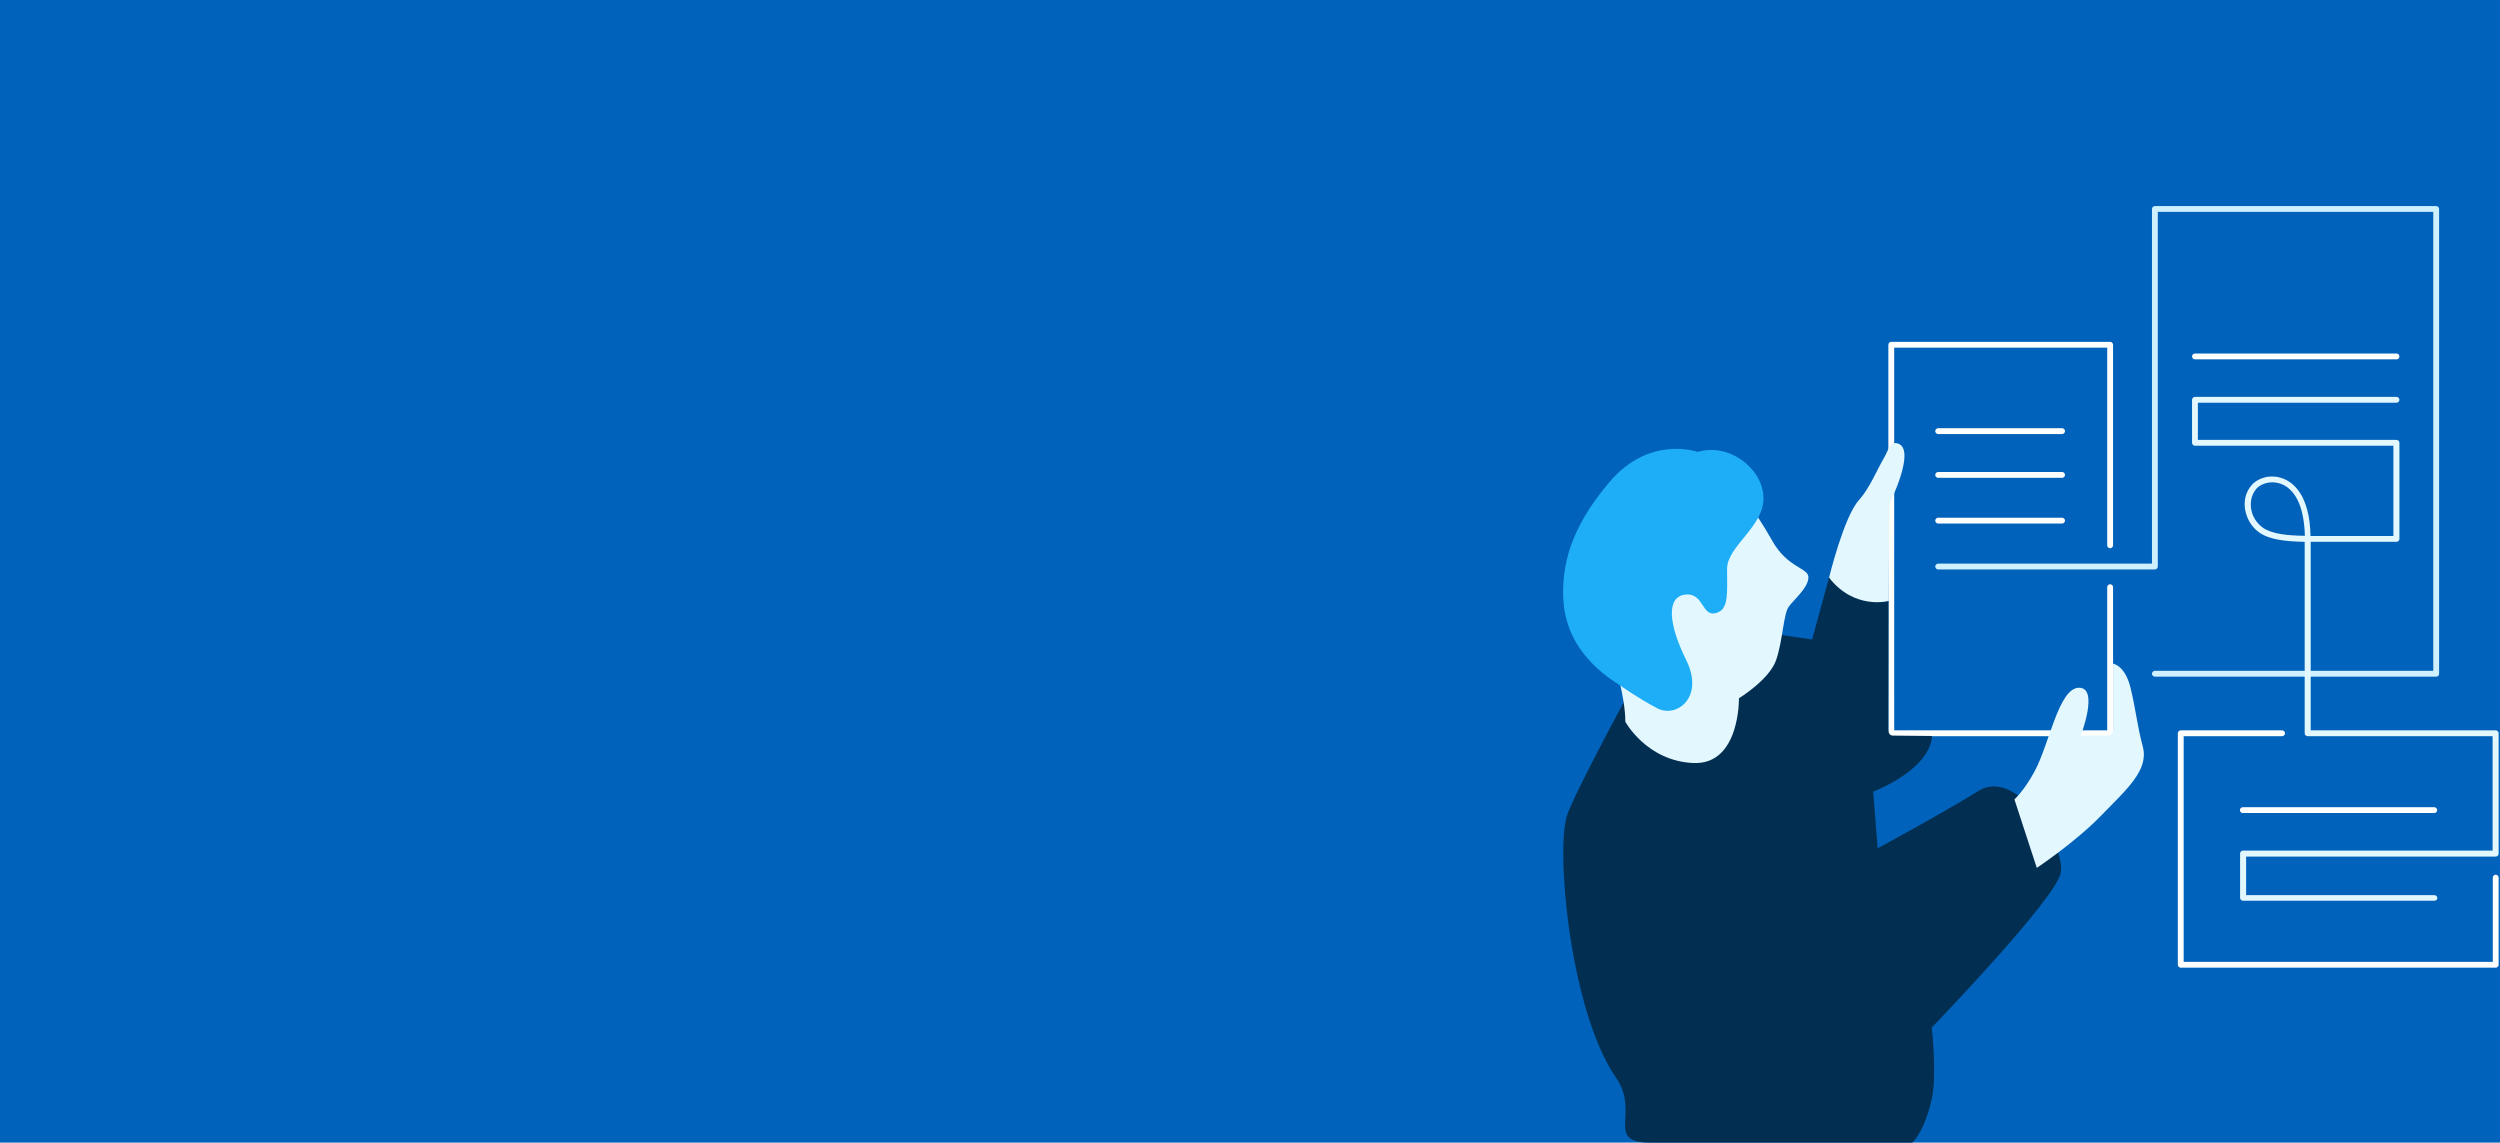 <svg width="1024" height="468" viewBox="0 0 1024 468" fill="none" xmlns="http://www.w3.org/2000/svg">
<rect width="1024" height="468" fill="#0062BA"/>
<path d="M864.312 301.539H774.667C774.029 301.539 773.472 300.981 773.472 300.344V141.214C773.472 140.576 774.029 140.018 774.667 140.018H864.312C864.95 140.018 865.507 140.576 865.507 141.214V223.368C865.507 224.006 864.95 224.564 864.312 224.564C863.675 224.564 863.117 224.006 863.117 223.368V142.409H775.862V299.148H863.117V240.501C863.117 239.863 863.675 239.305 864.312 239.305C864.95 239.305 865.507 239.863 865.507 240.501V300.344C865.507 300.981 865.029 301.539 864.312 301.539Z" fill="white"/>
<path d="M997.863 277.155H882.64C882.002 277.155 881.444 276.598 881.444 275.96C881.444 275.323 882.002 274.765 882.64 274.765H996.668V86.789H883.835V232.054C883.835 232.691 883.277 233.249 882.64 233.249H793.871C793.233 233.249 792.676 232.691 792.676 232.054C792.676 231.416 793.233 230.859 793.871 230.859H881.444V85.594C881.444 84.956 882.002 84.398 882.64 84.398H997.863C998.501 84.398 999.059 84.956 999.059 85.594V275.96C999.059 276.677 998.581 277.155 997.863 277.155Z" fill="#CFF0FF"/>
<path d="M997.067 368.952H918.737C918.099 368.952 917.541 368.394 917.541 367.757V349.589C917.541 348.951 918.099 348.394 918.737 348.394H1020.97V301.539H945.192C944.555 301.539 943.997 300.981 943.997 300.344V221.934C936.506 221.775 929.733 221.137 925.51 218.189C922.243 215.958 920.091 212.292 919.534 208.308C919.055 204.722 920.012 201.296 922.243 198.746C924.633 195.877 929.813 194.045 934.992 195.957C939.136 197.471 946.069 202.571 946.387 219.544C946.945 219.544 947.503 219.544 947.981 219.544H980.333V182.57H899.055C898.417 182.57 897.859 182.012 897.859 181.375V163.764C897.859 163.127 898.417 162.569 899.055 162.569H981.608C982.245 162.569 982.803 163.127 982.803 163.764C982.803 164.402 982.245 164.96 981.608 164.96H900.25V180.179H981.608C982.245 180.179 982.803 180.737 982.803 181.375V220.739C982.803 221.376 982.245 221.934 981.608 221.934H948.061C947.503 221.934 946.945 221.934 946.467 221.934V299.148H1022.25C1022.88 299.148 1023.44 299.706 1023.44 300.344V349.669C1023.44 350.306 1022.88 350.864 1022.25 350.864H920.012V366.641H997.146C997.784 366.641 998.342 367.199 998.342 367.837C998.342 368.474 997.784 368.952 997.067 368.952ZM930.769 197.551C927.98 197.551 925.43 198.746 924.155 200.26C922.402 202.332 921.685 205.041 922.004 207.989C922.402 211.336 924.235 214.284 926.944 216.197C930.61 218.747 937.144 219.384 944.076 219.464C943.917 213.328 942.881 208.308 940.969 204.563C939.295 201.375 936.984 199.144 934.275 198.188C933.08 197.79 931.885 197.551 930.769 197.551Z" fill="#E3F7FF"/>
<path d="M1022.25 396.364H893.238C892.6 396.364 892.042 395.806 892.042 395.168V300.344C892.042 299.706 892.6 299.148 893.238 299.148H934.753C935.391 299.148 935.948 299.706 935.948 300.344C935.948 300.981 935.391 301.539 934.753 301.539H894.433V393.973H1021.05V359.47C1021.05 358.832 1021.61 358.274 1022.25 358.274C1022.88 358.274 1023.44 358.832 1023.44 359.47V395.168C1023.44 395.806 1022.88 396.364 1022.25 396.364Z" fill="white"/>
<path d="M981.688 147.19H899.055C898.417 147.19 897.859 146.632 897.859 145.995C897.859 145.357 898.417 144.799 899.055 144.799H981.608C982.245 144.799 982.803 145.357 982.803 145.995C982.803 146.632 982.325 147.19 981.688 147.19Z" fill="white"/>
<path d="M844.63 177.789H793.871C793.233 177.789 792.676 177.231 792.676 176.593C792.676 175.956 793.233 175.398 793.871 175.398H844.63C845.267 175.398 845.825 175.956 845.825 176.593C845.825 177.231 845.267 177.789 844.63 177.789Z" fill="white"/>
<path d="M844.63 195.718H793.871C793.233 195.718 792.676 195.16 792.676 194.522C792.676 193.885 793.233 193.327 793.871 193.327H844.63C845.267 193.327 845.825 193.885 845.825 194.522C845.825 195.16 845.267 195.718 844.63 195.718Z" fill="white"/>
<path d="M844.63 214.444H793.871C793.233 214.444 792.676 213.886 792.676 213.248C792.676 212.611 793.233 212.053 793.871 212.053H844.63C845.267 212.053 845.825 212.611 845.825 213.248C845.825 213.886 845.267 214.444 844.63 214.444Z" fill="white"/>
<path d="M749.168 236.676C749.168 236.676 755.224 211.575 761.519 204.722C765.663 200.18 768.77 192.53 771.878 187.192C773.472 184.482 774.029 180.976 776.898 181.534C785.504 183.207 773.87 206.475 773.87 206.475L773.551 246.238L760.961 255.641L749.168 236.676Z" fill="#E3F7FF"/>
<path d="M671.714 275.402C671.714 275.402 647.092 320.265 642.072 333.333C636.972 346.401 642.789 413.814 661.993 441.545C671.794 455.649 657.292 468 675.778 468C694.265 468 783.273 468 783.273 468C783.273 468 788.054 464.095 791.241 450.23C793.473 440.429 791.241 420.906 791.241 420.906C791.241 420.906 841.921 368.394 844.072 357.557C846.224 346.72 826.303 314.129 810.445 323.93C794.588 333.731 769.089 347.437 769.089 347.437L767.256 324.249C767.256 324.249 790.285 315.643 791.401 301.459C791.401 301.459 776.579 301.3 775.384 301.3C774.189 301.3 773.472 300.423 773.472 298.989C773.472 297.555 773.551 246.158 773.551 246.158C773.551 246.158 759.607 249.983 749.168 236.596L742.235 261.936L695.62 255.083L671.714 275.402Z" fill="#022F51"/>
<path d="M665.738 295.642C665.738 295.642 674.503 311.738 693.628 312.535C712.752 313.332 712.274 286 712.274 286C712.274 286 724.705 278.43 727.494 270.382C730.283 262.334 730.442 251.417 732.753 248.389C735.064 245.282 740.482 240.899 740.721 236.676C741.04 232.452 732.275 233.01 725.741 221.217C719.206 209.423 710.521 198.666 710.521 198.666L671.316 216.117L660.877 270.462C660.957 270.382 665.738 285.203 665.738 295.642Z" fill="#E3F7FF"/>
<path d="M663.826 280.901C663.826 280.901 671.077 286.08 678.886 290.144C686.695 294.208 698.249 285.682 690.679 270.382C683.109 255.083 682.631 244.246 690.44 243.529C698.249 242.811 696.895 253.489 703.588 250.86C708.13 249.107 707.413 242.413 707.413 233.01C707.413 223.607 722.792 215.639 722.314 203.607C721.836 191.574 708.051 181.295 695.381 185.12C695.381 185.12 675.778 178.028 659.284 197.391C642.789 216.755 639.841 231.974 640.319 244.883C641.116 267.275 659.363 277.952 663.826 280.901Z" fill="#1EAEF7"/>
<path d="M825.107 327.436C825.107 327.436 829.251 323.691 833.394 315.882C839.371 304.886 843.275 281.698 851.563 281.698C859.85 281.698 852.28 301.3 852.28 301.3C852.28 301.3 862.161 301.3 863.276 301.3C864.392 301.3 865.507 300.503 865.507 299.148C865.507 297.794 865.507 295.881 865.507 293.81C865.507 284.008 865.507 271.817 865.507 271.817C865.507 271.817 870.368 272.534 872.599 281.458C874.83 290.463 875.388 297.316 877.699 305.842C880.249 315.484 871.085 323.293 860.567 334.13C850.049 344.967 834.271 355.485 834.271 355.485L825.107 327.436Z" fill="#E3F7FF"/>
<path d="M997.067 333.014H918.657C918.019 333.014 917.462 332.457 917.462 331.819C917.462 331.182 918.019 330.624 918.657 330.624H997.067C997.704 330.624 998.262 331.182 998.262 331.819C998.262 332.457 997.784 333.014 997.067 333.014Z" fill="white"/>
</svg>
